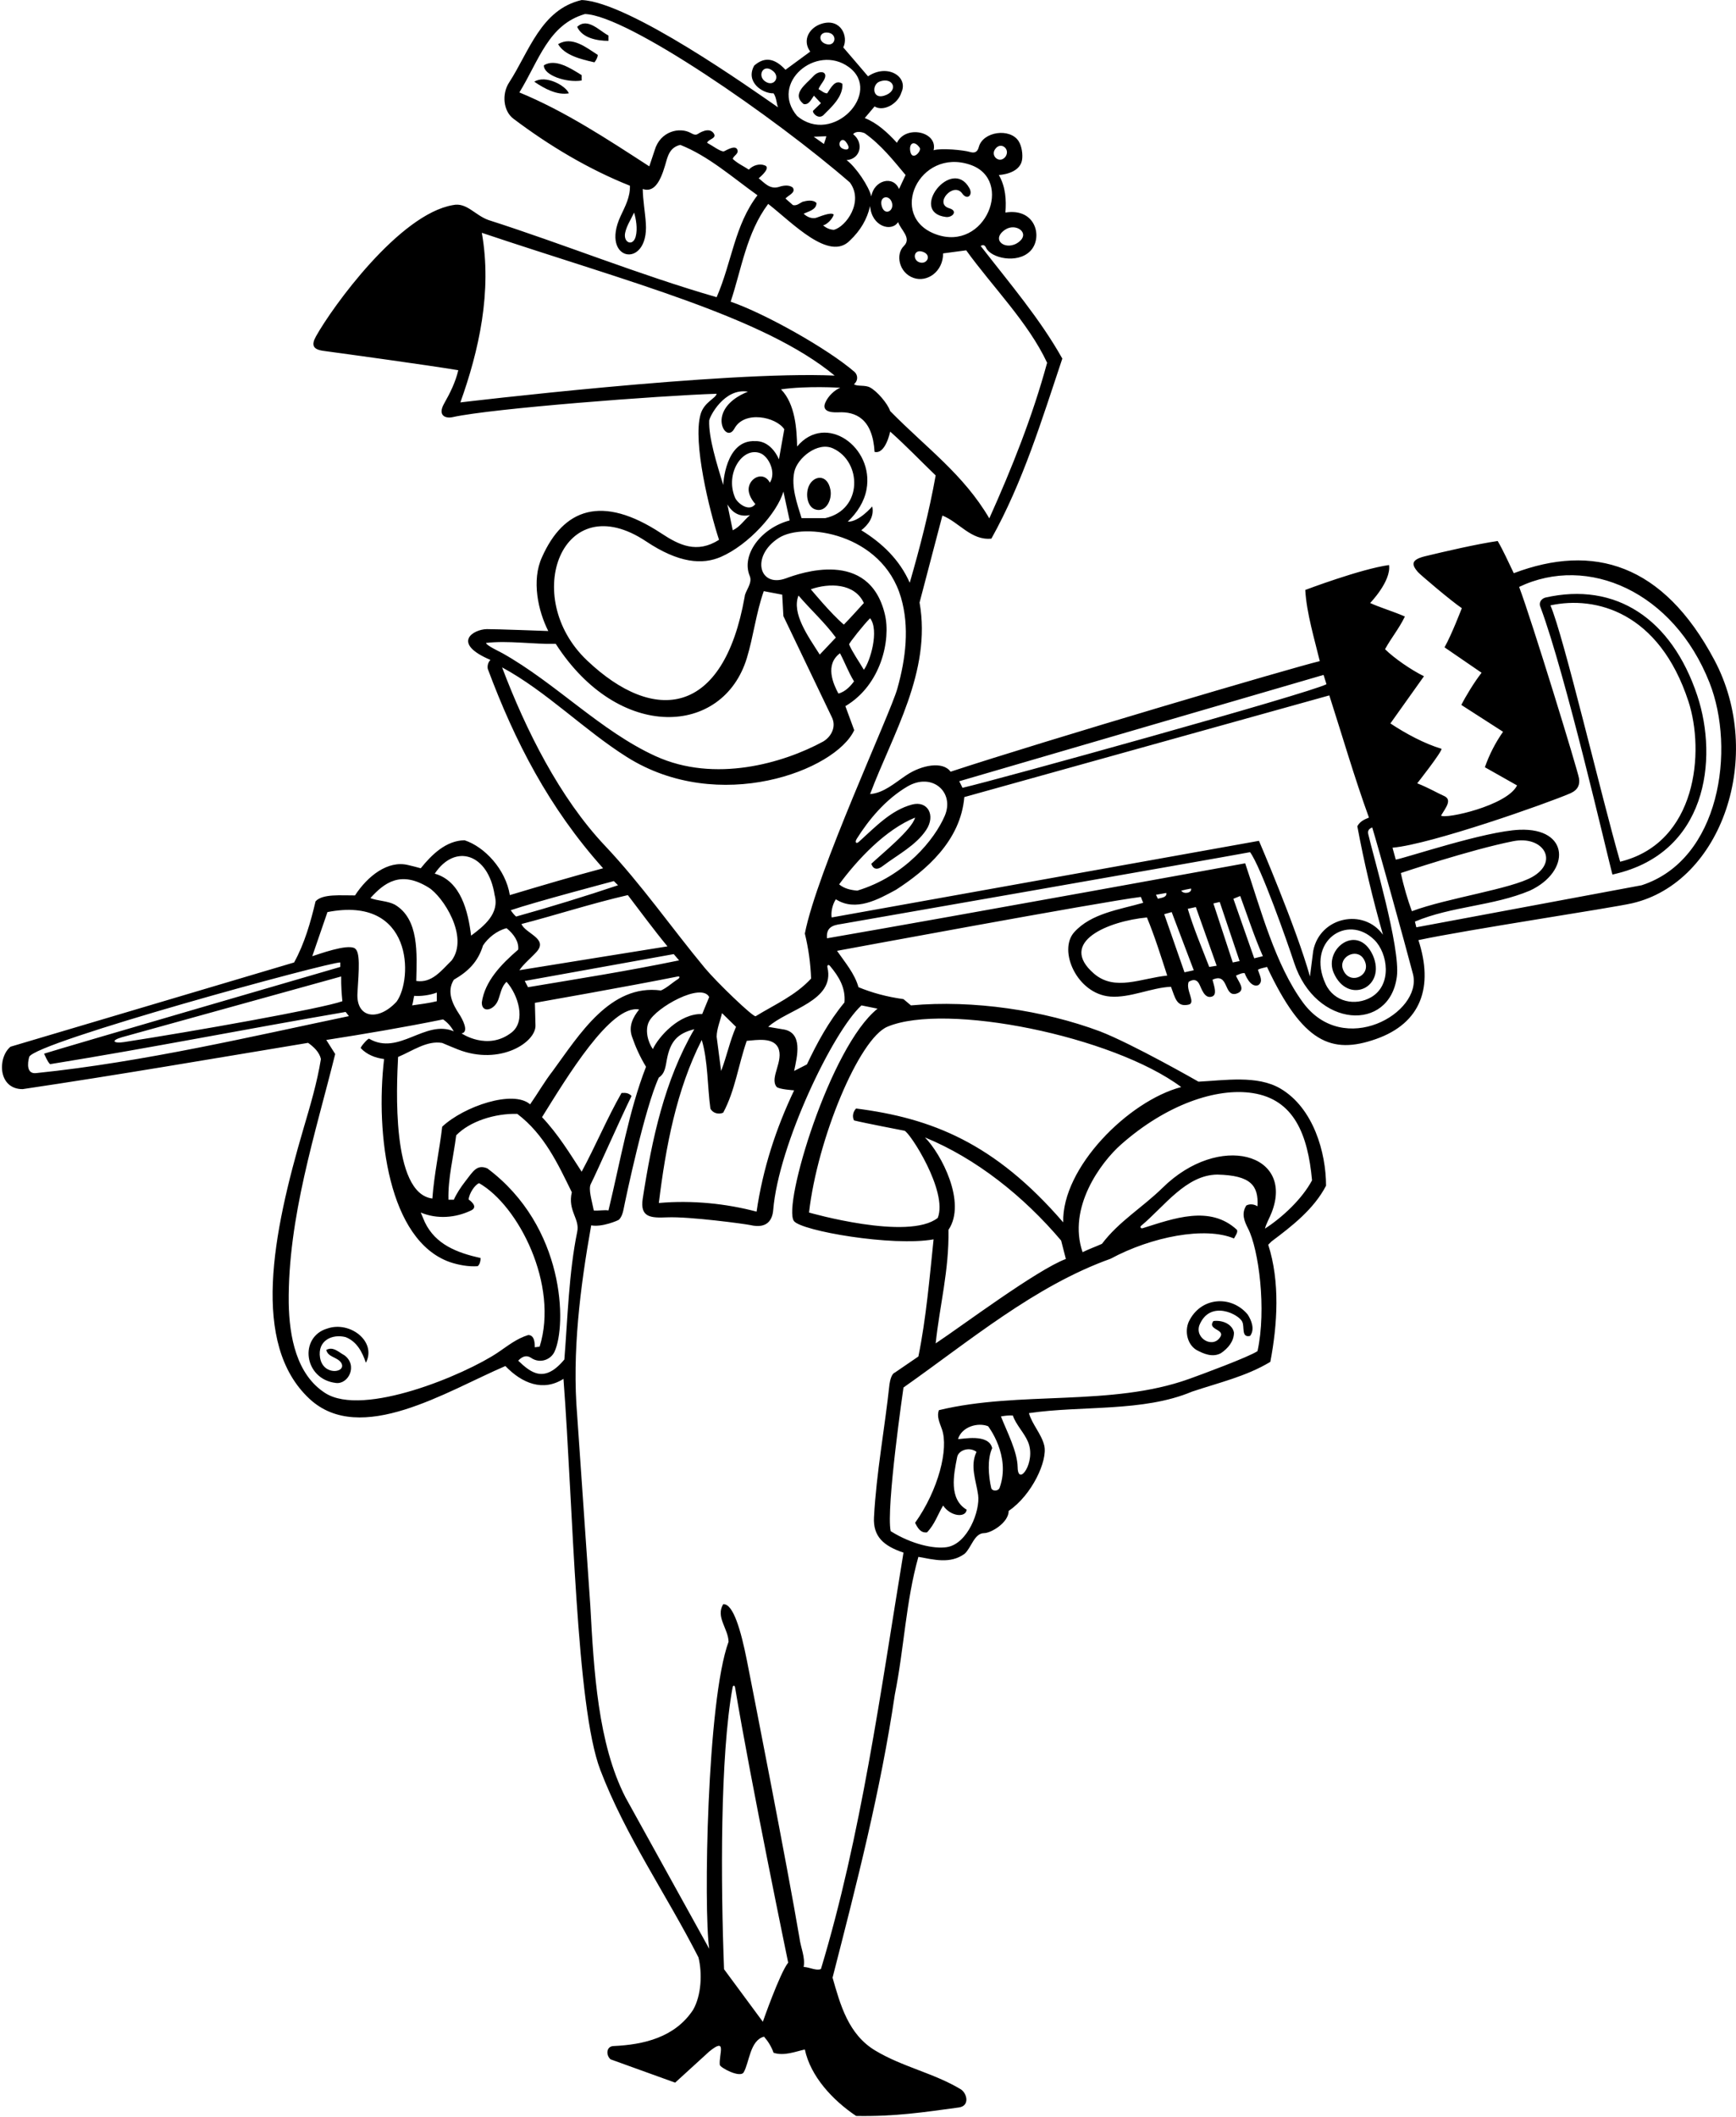<?xml version="1.0" encoding="UTF-8"?>
<svg xmlns="http://www.w3.org/2000/svg" xmlns:xlink="http://www.w3.org/1999/xlink" width="557pt" height="679pt" viewBox="0 0 557 679" version="1.1">
<g id="surface1">
<path style=" stroke:none;fill-rule:nonzero;fill:rgb(0%,0%,0%);fill-opacity:1;" d="M 550.047 211.695 C 533.602 180.77 511.191 174.238 485.699 183.871 C 483.887 180.109 482.328 176.605 480.535 173.547 C 473.938 174.504 463.617 176.887 457.117 178.465 C 452.426 179.648 453.051 181.289 454.953 183.523 C 455.59 184.27 465.629 192.812 469.027 195.094 C 469.027 195.094 465.762 203.617 463.48 207.656 L 475.371 215.809 C 473.105 218.691 470.285 223.312 468.871 226.133 L 482.258 234.738 C 479.77 238.277 477.809 242.152 476.426 246.117 L 486.75 251.949 C 483.594 258.449 463.613 262.859 462.367 261.617 C 463.914 259.039 466.02 256.523 463.316 255.328 C 461.105 254.359 458.527 252.773 454.719 251.277 C 454.719 251.277 462.703 241.156 462.512 240.199 C 457.062 238.574 450.992 235.312 446.113 232.062 L 456.883 216.93 C 452.824 214.93 447.375 211.199 444.395 208.254 C 446.461 204.496 448.719 201.914 450.766 197.773 C 447.227 196.195 442.781 194.898 439.613 193.434 C 439.613 193.434 446.414 186.441 445.68 181.254 C 436.598 182.496 418.801 189.246 418.801 189.246 C 419.184 196.605 421.848 205.355 423.453 212.078 C 414.562 214.184 335.492 237.512 304.992 247.551 C 302.539 244.09 295.691 245.395 290.812 248.664 C 287.012 251.215 283.523 254.391 279.176 254.723 C 286.348 235.598 298.965 215.379 295.043 193.289 L 302.367 165.383 C 307.723 167.488 311.59 173.449 318.09 172.781 C 328.227 154.617 334.25 134.73 340.848 115.031 C 333.676 102.223 323.828 90.746 314.648 78.891 C 315.699 78.316 316.082 78.844 316.441 79.586 C 317.984 82.77 326.328 84.715 330.496 80.609 C 334.707 76.461 332.496 66.598 322.586 68.184 C 322.906 64.195 322.68 59.961 320.48 56.137 C 320.48 56.137 327.078 55.906 327.914 51.379 C 328.227 49.695 327.883 46.922 326.82 45.273 C 324.051 40.969 315.352 42.172 314.051 47.168 C 313.562 49.035 312.457 49.129 311.094 48.719 C 309.227 48.16 302.012 47.43 299.543 48.199 C 300.977 42.258 290.629 39.93 287.781 45.809 C 284.723 42.465 281.375 39.402 277.457 37.875 L 280.609 34.145 C 283.32 35.887 288.07 33.473 289.215 29.652 C 291.555 24.547 284.68 20.301 278.508 24.488 C 278.508 24.488 271.77 16.574 270.566 15.211 C 272.293 11.746 269.816 5.863 263.844 7.547 C 259.711 8.711 257.266 12.848 259.961 16.551 L 252.023 22.387 C 248.672 18.754 245.414 18.02 241.984 21.047 C 239.051 26.324 244.711 30.062 248.199 29.938 C 249.156 31.277 249.156 33.379 249.633 34.434 C 241.316 28.695 201.828 0.586 186.625 0.012 C 173.551 3.035 169.742 16.648 163.352 26.461 C 160.945 30.148 161.477 35.621 164.707 38.062 C 176.262 46.781 188.871 54.301 202.113 59.578 C 202.219 63.273 200.547 66.242 199.121 69.316 C 192.391 83.871 208.195 86.562 207.223 71.676 C 206.984 67.996 206.281 64.297 206.227 60.629 C 209.668 61.793 211.727 58.73 213.391 53.074 C 214.188 50.355 214.688 47.32 218.273 46.48 C 227.262 50.016 235.004 56.898 243.035 62.637 C 235.676 72.293 234.844 84.02 229.938 95.336 C 205.078 88.164 180.887 78.316 156.699 70.574 C 152.344 69.008 149.719 64.836 145.32 65.793 C 128.086 68.723 106.605 98.516 101.379 107.902 C 99.816 110.707 100.422 112.094 103.742 112.547 C 111.336 113.578 137.297 117.133 147.043 118.762 C 146.145 122.598 144.41 126.082 142.496 129.457 C 140.359 133.227 142.812 134.352 145.277 133.801 C 157.801 131.012 211.941 126.883 229.938 126.312 C 229.664 127.824 225.918 128.941 224.773 132.91 C 222.227 141.906 227.625 163.785 230.703 173.164 C 223.59 177.672 217.895 174.859 212.238 171.129 C 192.992 158.438 180.785 163.281 173.91 178.711 C 170.469 186.168 172.664 196.016 175.914 202.422 C 175.914 202.422 158.547 201.773 156.188 201.812 C 151.801 201.887 144.707 206.305 157.367 211.695 C 156.371 212.621 156.348 214.121 156.551 214.684 C 165.152 237.727 176.109 259.117 193.508 278.527 C 184.168 281.008 173.035 284.297 163.582 287.133 C 162.242 278.816 155.434 271.613 149.051 269.539 C 143.121 269.637 138.531 274.129 134.996 278.527 C 133.562 278.145 132.223 277.762 130.883 277.477 C 124.477 275.945 118.004 280.941 113.902 287.234 C 109.434 287.27 103.461 286.656 101.242 289.141 C 99.715 295.645 97.707 302.719 94.359 308.742 L 3.367 335.766 C -0.84 339.27 -0.676 349.375 7.258 349.375 C 37.566 344.883 68.258 339.598 98.852 334.531 C 100.652 335.789 102.488 337.52 102.965 339.719 C 101.754 347.25 99.559 354.605 97.379 362.008 C 87.469 395.727 80.445 431.156 99.293 448.711 C 115.637 463.934 143.391 446.238 162.148 438.199 C 167.523 443.801 174.27 446.48 180.793 442.312 C 183.949 484.109 184.828 547.332 192.598 567.734 C 200.633 588.84 213.844 607.742 224.105 627.895 C 225.348 632.961 225.062 640.035 222.383 644.719 C 216.531 653.594 206.477 655.902 196.828 656.336 C 194.496 656.441 194.367 659.266 195.898 660.594 L 216.621 668.074 L 227.547 658.105 C 233.398 653.316 230.613 658.98 230.949 662.371 C 231.039 663.246 237.504 666.711 238.621 664.75 C 240.465 661.52 240.617 654.516 245.141 653.324 C 246.477 654.855 247.531 656.578 248.199 658.488 C 251.547 659.617 255.297 658.082 258.238 657.438 C 260.055 666.043 267.129 673.691 274.684 678.758 C 287.156 678.988 296.445 677.559 307.66 676.035 C 311.262 675.543 310.289 671.418 308.199 670.164 C 299.566 664.996 289.562 663.02 280.898 657.82 C 272.195 652.656 269.617 643.094 267.129 634.395 C 274.777 604.562 282.523 574.637 287.113 543.562 C 290.078 528.84 290.648 513.66 294.664 499.414 C 299.586 500.285 304.898 501.781 309.484 498.434 C 311.66 496.52 312.57 491.836 315.738 491.801 C 318.047 491.773 323.637 488.418 323.637 484.664 C 331.121 479.598 336.219 468.508 335.047 463.676 C 334.152 459.988 331.109 456.848 330.137 453.305 C 347.062 450.82 366.758 453.02 382.438 446.422 C 390.945 443.555 399.84 441.547 407.586 436.859 C 409.879 424.91 410.738 411.141 406.914 399.285 L 407.965 398.234 C 414.469 393.355 421.543 387.906 425.465 380.355 C 425.465 369.754 421.434 355.406 410.797 349.176 C 403.387 344.84 392.973 346.562 384.539 346.98 C 384.539 346.98 363.508 334.938 352.895 330.828 C 334.859 324.098 312.258 320.691 292.277 322.512 L 289.887 320.504 C 284.438 319.738 279.898 318.5 275.449 316.676 C 274.203 312.277 271.145 308.742 268.562 305.012 C 268.562 305.012 353.531 289.246 366.055 287.719 C 366.332 288.355 366.605 289.262 366.809 289.598 C 359.156 291.805 350.145 292.965 344.68 299.016 C 339.391 304.867 345.547 318.844 356.223 319.68 C 362.578 320.176 369.391 316.816 375.711 316.539 C 377.043 320.02 377.484 323.078 381.246 322.293 C 383.926 321.836 380.336 317.633 381.387 314.957 C 383.113 313.871 384.129 314.465 384.73 315.57 C 385.508 316.992 386.387 320.484 388.84 319.688 C 390.559 319.133 389.664 316.648 389.035 314.285 C 394.305 311.809 392.598 319.777 396.59 318.781 C 400.223 317.73 397.066 314.672 396.59 312.949 C 397.312 312.645 398.598 311.992 399.359 312.184 C 399.359 312.184 401.082 317.059 403.758 316.008 C 405.383 314.766 404.207 313.043 403.609 311.066 C 404.523 310.559 405.574 310.461 406.531 310.176 C 417.977 334.523 427.195 338.336 441.488 333.305 C 456.066 328.176 459.977 316.516 455.102 301.57 C 470.781 298.223 517.008 291.289 523.652 289.758 C 552.547 283.09 566.34 242.285 550.047 211.695 Z M 322.461 73.703 C 325.891 71.363 330.656 74.703 326.91 77.609 C 322.879 80.738 317.633 77 322.461 73.703 Z M 282.238 26.156 C 286.629 24.551 288.539 29.184 283.672 30.703 C 279.82 31.906 279.707 27.078 282.238 26.156 Z M 245.98 26.398 C 242.586 24.723 244.785 19.961 248.145 22.887 C 250.25 24.723 248.496 27.641 245.98 26.398 Z M 424.672 216.496 C 424.922 217.297 425.25 218.422 425.602 219.484 C 419.961 222.449 319.715 250.227 308.816 252.715 C 308.434 251.949 308.148 251.277 307.766 250.609 C 326.695 245.062 424.672 216.496 424.672 216.496 Z M 309.402 255.688 L 426.516 223.074 C 430.723 236.172 434.547 249.367 439.23 262.273 C 437.883 262.816 436.363 263.422 435.504 265.047 C 437.699 276.902 440.473 288.473 443.727 299.852 C 437.547 291.195 423.477 294.086 421.352 305.012 L 420.301 313.234 C 415.918 297.586 403.941 269.723 403.941 269.723 L 266.844 294.305 C 266.555 292.773 267.035 290.191 268.184 288.473 C 274.59 292.582 281.855 288.473 287.496 285.41 C 297.078 279.227 308.223 269.734 309.402 255.688 Z M 439.879 319.922 C 434.883 322.781 428.039 321.488 425.328 315.668 C 418.98 302.035 432.258 292.898 440.977 301.512 C 445.293 305.777 446.781 315.973 439.879 319.922 Z M 291.086 252.328 C 299.059 247.609 306.383 254.102 303.129 261.703 C 299.906 269.219 290.441 281.023 275.066 285.699 C 272.867 285.508 270.859 285.031 269.234 283.691 C 275.16 275.66 284.148 266.098 293.613 262.273 C 292.562 266.195 282.953 273.855 279.559 277.094 C 280.133 278.816 281.438 279.246 283.289 277.762 C 287.926 274.246 293.895 271.199 297.184 266.215 C 300.289 261.508 297.637 256.742 292.617 258.09 C 285.898 259.895 281.031 265.105 275.551 270.055 C 274.703 270.816 274.195 270.172 274.887 269.078 C 278.727 262.969 284.07 256.48 291.086 252.328 Z M 291.895 186.934 C 288.645 179.57 283.039 174.203 276.344 170.094 C 278.449 168.469 280.609 165.801 279.848 162.457 C 279.848 162.457 275.543 167.523 272.008 167.332 C 275.078 164.438 277.309 160.891 278.027 156.996 C 280.527 143.438 264.93 132.227 255.754 143.238 C 255.656 137.789 255.18 129.582 250.59 124.898 C 259.031 123.691 269.605 124.387 269.605 124.387 C 267.852 125.07 265.738 126.984 264.812 129.137 C 263.75 131.598 265.797 132.422 268.984 132.266 C 274.539 131.992 279.973 134.281 280.609 144.961 C 284.148 145.82 285.613 138.445 285.613 138.445 C 290.68 142.938 295.43 147.922 300.211 152.512 C 298.109 164.273 295.145 175.648 291.895 186.934 Z M 264.812 166.203 L 257.188 166.215 C 255.73 161.508 253.809 156.18 254.863 151.324 C 255.809 146.988 262.289 141.582 267.258 143.832 C 276.535 148.035 276.945 163.48 264.812 166.203 Z M 319.363 47.754 C 321.152 45.32 324.305 47.848 322.586 50.305 C 320.707 52.668 317.609 49.996 319.363 47.754 Z M 311.328 52.859 C 325.469 57.695 316.191 80.895 300.328 75.176 C 284.645 69.523 294.863 47.227 311.328 52.859 Z M 294.77 84.059 C 292.691 83.145 293.203 79.645 296.266 80.84 C 299.117 81.957 297.281 85.168 294.77 84.059 Z M 295.07 47.367 C 295.816 48.418 292.773 51.742 292.098 48.703 C 291.512 46.062 293.227 44.781 295.07 47.367 Z M 290.555 56.137 L 288.453 60.629 C 286.566 56.109 280.375 57.852 279.559 63.02 C 278.801 59.812 274.699 53.66 271.625 51.355 C 276.07 51.059 277.312 45.867 273.727 43.035 C 274.59 41.984 276.402 42.273 277.457 42.75 C 282.715 46.48 286.637 51.449 290.555 56.137 Z M 282.988 66.391 C 281.801 62.898 285.379 62.195 286.191 65.055 C 286.914 67.609 284.008 69.277 282.988 66.391 Z M 270.309 47.652 C 268.25 46.641 269.945 43.578 271.422 45.531 C 273.254 47.953 271.734 48.352 270.309 47.652 Z M 265.855 10.496 C 268.688 11.027 268.133 14.773 265.383 14.215 C 262.223 13.57 262.664 9.902 265.855 10.496 Z M 272.352 21.52 C 283.34 29.559 267.195 46.82 255.754 37.203 C 246.762 26.648 261.941 13.906 272.352 21.52 Z M 265.121 43.707 C 265.004 44.32 264.703 45.168 264.355 46.191 L 261.082 43.855 Z M 203.965 75.887 C 203.066 79.195 199.91 77.836 200.586 74.672 C 201.066 72.402 202.355 70.551 203.453 68.184 C 204.027 70.117 204.652 73.348 203.965 75.887 Z M 240.262 54.414 C 238.543 53.266 236.727 52.504 235.102 50.973 C 235.387 49.824 237.203 49.348 236.535 47.914 C 235.77 46.383 232.742 48.422 232.238 48.555 C 231.223 48.727 228.438 46.629 226.879 45.809 C 227.262 44.566 230.129 44.473 228.98 42.75 C 227.449 40.551 224.102 42.84 223.902 42.969 C 223.203 43.434 222.453 43.113 221.684 42.68 C 218.066 40.645 211.824 42.074 210.051 48.199 L 208.328 53.363 C 194.754 44.566 181.27 35.676 166.641 29.652 C 172.965 19.359 175.914 7.949 187.676 4.504 C 201.293 4.871 248.684 37.695 272.676 58.527 C 277.27 64.711 271.395 72.805 267.512 73.727 C 266.176 73.633 265.121 73.152 264.07 72.293 C 265.219 72.102 267.035 70.383 267.512 68.852 C 266.652 67.801 262.367 69.793 261.664 69.922 C 260.348 70.156 258.98 69.625 257.855 68.566 C 259.387 67.801 261.969 67.32 261.969 65.121 C 260.914 63.977 258.812 64.359 257.473 64.742 C 256.516 65.219 255.656 66.078 254.414 65.793 L 252.023 63.688 C 252.883 62.637 255.371 61.871 254.414 60.246 C 253.363 59.195 251.258 59.48 249.922 59.961 C 246.934 60.84 245.266 58.605 243.418 57.188 C 244.375 56.422 247.289 53.758 245.426 53.074 C 243.758 52.383 241.602 52.98 240.262 54.414 Z M 246.477 65.41 C 254.305 71.512 266.031 83.996 272.676 77.172 C 276.117 73.922 278.223 70.285 279.176 66.078 C 279.648 72.672 286.035 74.531 288.164 71.242 C 288.961 73.719 292.641 76.359 289.984 78.938 C 287.289 81.559 288.379 87.5 293.129 89.156 C 297.488 90.672 302.602 87.148 302.602 81.281 L 310.008 80.301 C 318.422 91.965 329.945 103.465 335.969 116.371 C 331.285 133.582 324.688 150.121 317.422 166.281 C 309.105 152.129 297.371 143.816 285.613 131.867 C 284.848 129.477 281.375 125.453 279.176 124.309 C 277.617 123.398 274.945 124.051 274.016 123.254 C 275.352 122.105 275.281 120.402 274.246 119.363 C 265.547 111.812 245.328 100.523 234.43 96.77 C 237.871 86.539 239.496 74.684 246.477 65.41 Z M 147.711 129.086 C 153.641 112.547 157.941 93.52 154.594 74.684 C 201.766 90.516 245.047 101.641 267.801 120.48 C 232.613 118.895 147.711 129.086 147.711 129.086 Z M 227.547 134.922 C 227.66 133.629 232.422 124.344 239.977 125.645 C 237.215 126.727 233.02 129.047 231.797 133.039 C 230.531 137.156 233.734 140.984 235.637 137.477 C 238.824 131.586 248.98 133.703 251.641 137.691 L 249.922 147.348 C 248.199 143.453 245.34 141.41 242.375 141.508 C 232.629 140.945 232.039 155.57 232.039 155.57 C 230.031 148.879 227.34 140.461 227.547 134.922 Z M 242.359 161.711 C 240.336 164.379 236.617 161.438 235.852 159.656 C 232.512 151.891 238.285 143.133 243.988 145.398 C 246.652 146.453 249.129 151.555 247.012 154.824 C 245.172 151.281 240.941 152.906 240.27 156.23 C 239.953 157.801 240.66 159.746 242.359 161.711 Z M 240.645 165.23 C 238.543 167.047 237.492 168.957 235.102 170.105 L 233.379 161.785 C 235.09 164.68 237.492 165.898 240.645 165.23 Z M 207.316 173.672 C 217.84 180.688 225.395 181.211 231.324 178.629 C 240.125 174.801 249.379 164.582 251.355 157.676 L 253.363 166.949 C 244.238 169.352 237.711 177.949 240.562 184.781 C 241.539 187.117 239.027 189.645 238.926 191.426 C 232.141 229.762 209.973 232.422 188.305 211.809 C 166.957 191.5 180.406 155.727 207.316 173.672 Z M 155.934 206.246 C 162.914 205.387 171.23 206.723 178.309 206.531 C 198.566 237.996 231.992 236.16 239.633 211.086 C 241.727 204.227 242.574 196.672 245.055 189.629 L 250.973 190.758 L 251.355 197.641 L 266.844 229.957 C 268.465 233.059 266.73 236.348 264.07 237.895 C 251.316 244.82 229.316 251.238 210.312 242.543 C 192.742 234.508 178.352 219.191 161.266 209.57 C 160.172 208.953 156.156 207.129 155.934 206.246 Z M 272.438 206.703 C 272.57 206.078 277.168 200.316 279.176 198.309 C 282.176 202.219 279.207 212.184 277.168 214.852 C 275.766 212.438 273.359 209.016 272.438 206.703 Z M 274.016 218.578 C 273.152 219.727 271.391 221.902 269 222.477 C 267.383 219.441 264.551 213.246 269.512 209.555 C 271.113 212.551 272.113 215.43 274.016 218.578 Z M 270.754 200.359 C 266.738 197.012 260.156 189.031 260.156 189.031 C 266.047 186.957 274.203 187.027 277.168 193.434 C 275.406 195.375 272.816 198.266 270.754 200.359 Z M 268.184 204.523 L 263.02 209.977 C 259.266 204.102 253.941 196.73 256.199 191.039 C 260.215 195.723 264.566 199.605 268.184 204.523 Z M 161.098 214.086 C 175.281 221.75 187.414 234.195 201.129 242.836 C 230.676 261.453 268.125 247.137 274.078 234.23 L 271.242 226.516 C 282.676 219.781 285.898 205.293 283.906 197.023 C 278.809 175.852 256.477 183.938 252.191 185.512 C 243.566 188.672 240.824 178.438 249.812 172.602 C 257.98 167.301 283.059 171.098 289.078 191.664 C 291.844 201.102 290.648 211.195 287.887 220.988 C 285.602 229.082 262.062 279.676 258.238 299.469 C 259.387 304.152 260.055 308.934 260.246 313.906 C 255.215 319.363 248.586 322.234 242.465 325.98 C 241.723 326.434 229.852 314.977 226.152 310.52 C 215.391 297.547 205.945 283.836 194.039 271.223 C 179.609 255.934 168.746 234.285 161.098 214.086 Z M 249.156 348.625 C 249.805 349.445 254.797 349.758 254.797 349.758 C 248.965 361.996 244.758 374.906 242.75 388.672 C 232.996 386.09 222.098 384.945 211.391 385.898 C 213.59 367.926 217.031 349.566 225.156 333.602 C 227.164 340.199 226.973 348.707 227.93 355.59 C 228.598 357.023 230.512 357.621 232.039 356.93 C 235.863 349.855 236.914 341.535 239.594 333.887 C 242.941 333.602 247.91 332.738 249.633 335.992 C 251.652 340.254 246.832 345.684 249.156 348.625 Z M 199.414 350.609 C 194.727 358.836 191.117 367.543 186.625 375.859 C 182.895 370.125 179.07 363.812 173.91 358.363 C 181.844 345.648 195.961 322.117 205.066 323.828 C 203.113 326.301 201.598 329.16 202.781 332.547 C 203.93 335.895 205.363 339.051 207.277 342.203 C 201.797 356.277 199.117 372.145 195.23 388.289 C 194.082 388.051 192.121 388.434 190.52 388.301 C 189.914 385.184 188.703 381.461 189.566 379.785 C 191.266 376.492 199.578 357.688 202.641 351.566 C 201.684 350.609 200.848 350.516 199.414 350.609 Z M 177.352 343.543 C 174.672 346.984 172.57 350.715 170.086 354.254 C 164.688 349.512 148.887 354.859 141.879 361.422 C 141.082 368.492 139.297 376.625 138.723 384.465 C 125.473 382.84 127.273 348.238 127.727 339.051 C 132.316 337.137 137.004 333.695 141.879 334.559 C 143.492 335.227 145.199 335.973 146.961 336.66 C 160.465 341.941 172.238 334.27 171.805 328.723 L 171.621 321.695 C 171.621 321.695 201.941 316.355 217.445 313.246 C 218.203 313.094 218.191 313.664 217.445 314.133 C 215.738 315.203 213.922 316.93 212.059 317.73 C 195.805 315.531 185.852 331.949 177.352 343.543 Z M 167.312 296.406 C 177.734 293.73 189.684 289.836 201.445 287.133 C 205.461 292.391 209.828 298.344 214.16 303.578 C 198.289 306.16 182.035 308.703 166.641 311.227 C 168.078 309.125 170.371 307.309 172.188 305.301 C 175.965 301.066 168.555 299.469 167.312 296.406 Z M 216.168 306.062 L 217.891 308.07 C 201.133 311.539 185.781 313.93 169.414 316.676 L 168.363 314.672 Z M 208.219 327.727 C 210.48 323.148 225.062 315.051 227.547 319.832 L 225.301 325.281 C 217.879 325.055 211.25 332.672 209.469 336.531 C 207.844 334.238 206.879 330.406 208.219 327.727 Z M 229.938 332.547 C 229.969 330.047 231.086 327.48 231.656 324.996 L 236.152 329.395 C 234.145 333.984 233.188 338.859 231.371 343.543 Z M 196.949 282.641 L 198.289 283.977 C 188.059 287.422 176.586 290.957 165.59 294.016 C 165.016 293.539 164.34 292.68 163.871 291.984 C 171.559 289.348 196.949 282.641 196.949 282.641 Z M 166.262 304.629 C 160.809 309.316 155.551 314.766 154.594 321.555 C 154.523 325.133 158.559 324.125 159.832 320.801 C 160.59 318.832 160.875 316.445 162.531 314.957 C 166.199 319.047 168.902 327.508 164.133 331.215 C 156.426 337.199 148.094 331.496 148.094 331.496 C 150.676 331.066 148.254 326.691 147.367 325.367 C 145.195 322.102 143.234 318.102 145.609 314.285 C 150.262 311.594 153.352 308.551 154.977 303.289 C 156.602 300.805 159.473 298.512 162.531 297.746 C 164.891 299.633 166.547 302.145 166.262 304.629 Z M 158.707 287.133 C 160.332 293.062 155.266 297.078 151.152 300.137 C 150.195 292.391 147.902 282.641 139.488 280.25 C 146.023 270.445 156.656 273.797 158.707 287.133 Z M 137.574 284.742 C 142.059 287.539 150.559 300.398 144.938 308.07 C 141.594 311.324 138.629 315.434 133.562 314.672 C 133.754 305.871 134.523 294.84 126.676 290.191 C 124.285 288.949 121.32 289.047 118.836 288.09 C 123.297 283.188 128.539 279.113 137.574 284.742 Z M 140.156 318.398 L 140.156 321.172 C 137.68 321.793 134.898 322.129 132.223 322.512 C 132.551 321.641 132.605 320.504 132.891 319.449 C 134.805 319.641 137.961 319.258 140.156 318.398 Z M 105.066 292.582 C 132.562 287.195 132.516 314.016 127.258 321.297 C 121.332 327.742 114.188 326.617 114.695 318.508 C 115.168 310.938 115.645 305.273 113.797 304.188 C 111.305 302.727 102.105 306.16 100.191 306.734 Z M 109.848 321.172 C 103.445 323.5 61.766 330.91 39.781 334.281 C 36.488 334.785 35.391 333.816 39.047 332.746 L 109.465 313.234 C 109.418 316.328 109.633 318.781 109.848 321.172 Z M 11.75 344.215 C 8.5 344.691 8.789 341.152 9.363 339.051 C 10.926 334.359 106.141 308.438 109.18 308.742 L 109.18 310.176 C 109.18 310.176 19.996 336.117 14.141 337.996 C 14.621 338.953 15.121 340.383 16.062 341.367 C 48.57 336.109 78.012 330.254 110.902 324.613 L 111.953 325.953 C 81.461 332.309 46.172 340.676 11.75 344.215 Z M 159.746 433.863 C 149.172 440.965 116.602 454.668 104.383 446.891 C 95.129 441.004 92.809 428.801 92.641 417.93 C 92.352 390.586 101.234 363.543 107.547 338.109 L 104.688 333.602 C 116.926 331.688 129.449 329.586 142.164 327.004 C 143.789 328.148 144.676 329.281 145.609 330.828 C 136.371 326.926 128.027 338.77 118.422 333.203 C 118.082 333.008 115.496 335.953 115.762 336.238 C 117.691 338.309 120.465 339.383 123.234 339.719 C 120.414 363.961 124.672 397.832 144.27 404.832 C 147.043 405.785 150.395 406.387 153.258 406.172 C 153.926 405.691 154.215 404.426 154.215 403.562 C 146.5 401.82 139.773 399.191 136.336 392.113 L 134.996 388.961 C 140.254 391.16 146.184 390.68 151.152 388.289 C 153.812 387.039 150.355 384.777 150.355 384.777 C 150.516 382.832 152.387 379.996 153.727 379.543 C 166.371 386.766 179.324 412.141 173.145 431.984 L 171.59 432.184 C 171.59 430.75 171.48 428.258 169.473 428.258 C 165.664 429.434 162.879 431.762 159.746 433.863 Z M 166.262 436.48 C 167.938 434.691 169.316 434.848 170.414 435.59 C 173.34 437.566 176.754 436.105 177.914 433.609 C 181.852 425.152 181.387 393.473 156.332 374.777 C 152.988 373.441 151.809 375.723 149.312 378.93 C 147.824 380.84 146.465 382.926 145.609 384.848 L 143.887 384.848 C 143.695 377.965 145.512 371.078 146.371 364.195 C 150.715 359.688 158.801 357.121 165.973 357.312 C 174.672 363.91 179.07 373.473 183.469 382.457 C 182.074 388.41 186.133 390.984 185.191 395.176 C 182.516 408.273 182.133 422.805 181.078 436.098 C 174.594 443.91 170.301 440.297 166.262 436.48 Z M 244.758 648.543 L 232.312 631.695 C 231.246 604.02 231.023 563.406 235.051 541.297 C 235.188 540.531 235.723 540.543 235.852 541.305 C 240.961 571.988 252.891 629.574 252.891 629.574 C 250.215 632.922 244.758 648.543 244.758 648.543 Z M 320.738 477.223 C 320.293 478.461 318.289 478.426 318.027 477.289 C 317.148 473.461 316.723 468.004 318.348 464.539 C 317.203 459.715 308.625 461.719 307.383 461.625 C 308.625 457.609 313.805 456.207 317.039 457.512 C 317.039 457.512 324.422 466.957 320.738 477.223 Z M 326.516 470.695 C 326.422 465.547 323.086 459.305 321.152 454.359 C 322.395 454.164 323.637 453.977 324.977 454.07 C 325.969 457.047 328.605 459.578 329.844 462.531 C 332.555 468.988 326.633 477.117 326.516 470.695 Z M 403.473 433.418 C 400.684 435.297 385.613 440.871 381.445 442.363 C 356.484 451.289 327.199 446.09 301.262 452.352 C 300.496 454.266 301.434 456.305 302.199 458.418 C 304.473 464.695 301.082 477.988 293.613 488.492 C 294.379 490.02 295.336 491.836 297.438 491.551 C 299.926 488.969 300.883 485.812 302.602 482.945 C 304.984 486.504 309.875 486.961 310.156 484.285 C 304.418 480.844 305.949 473.191 307.098 467.457 C 307.504 465.172 311.031 463.98 313.312 465.734 C 311.152 470.285 313.191 474.973 313.832 479.547 C 314.535 484.57 310.504 495.254 303.789 496.297 C 299.691 496.934 292.492 495.387 285.773 491.168 C 284.246 483.805 289.887 445.086 289.887 445.086 C 311.207 430.07 332.051 412.48 356.336 403.781 C 369.551 396.66 386.707 393.398 395.918 397.277 C 396.398 396.418 397.258 395.27 396.875 394.504 C 388.188 386.449 376.496 390.902 366.598 393.996 C 366.039 394.172 365.711 393.562 366.094 393.246 C 373.496 387.109 380.496 376.875 390.59 376.785 C 401.332 377.035 403.844 380.297 403.473 386.953 C 402.316 386.258 401.035 386.121 399.887 386.695 C 398.227 389.305 399.23 391.719 400.465 394.133 C 403.855 400.781 406.414 420.008 403.473 433.418 Z M 304.324 394.504 C 310.223 385.781 301.977 370.094 296.77 364.867 C 313.117 371.559 328.418 383.699 340.465 397.945 L 341.984 403.852 C 332.656 407.348 308.434 425.484 300.211 430.934 C 301.551 418.406 304.516 407.699 304.324 394.504 Z M 401.93 350.645 C 415.148 352.695 419.625 363.859 420.969 378.633 C 417.812 384.562 411.504 390.488 405.863 394.121 C 406.285 392.477 407.309 390.766 408.023 388.926 C 415.383 370.012 391.18 363.172 373.031 381.008 C 366.602 387.324 359.043 391.75 353.562 399 C 351.461 399.953 349.547 400.602 347.348 401.676 C 342.449 387.383 353.195 372.887 359.641 367.18 C 374.211 354.285 390.344 348.844 401.93 350.645 Z M 378.996 348.707 C 362.039 353.18 340.672 374.566 341.133 392.113 C 319.125 366.602 298.828 358.668 274.684 355.59 C 273.727 356.547 273.344 358.172 274.016 359.414 C 278.164 360.422 288.57 362.379 290.184 362.715 C 291.797 363.051 304.227 382.172 300.883 390.68 C 291.457 398.148 259.578 388.961 259.578 388.961 C 262.277 365.348 275.598 333.188 284.75 329.344 C 303.414 321.512 356.973 332.301 378.996 348.707 Z M 276.402 322.512 L 281.566 323.562 C 266.312 335.742 251.035 386.68 254.734 391.684 C 257.07 394.848 286.387 399.93 299.543 397.562 C 298.301 409.422 297.152 422.996 294.664 435.141 L 287.113 440.305 C 286.109 440.637 285.582 442.691 285.391 444.031 C 283.879 458.254 281.18 472.398 280.422 486.734 C 280.098 492.863 283.477 495.914 289.887 498.051 C 282.523 542.797 276.309 588.883 263.402 631.621 C 261.969 632.289 259.77 631.047 257.855 630.953 C 258.43 627.895 256.898 624.738 256.516 621.68 C 252.691 599.02 241.184 540.41 239.629 532.578 C 237.766 523.195 235.273 514.332 232.039 514.594 C 229.555 518.703 233.664 522.434 233.762 526.641 C 226.797 545.562 225.746 612.531 227.547 625.121 L 200.68 576.551 C 191.844 559.309 190.547 536.105 189.398 514.977 L 185.191 454.07 C 183.504 433.914 186.148 412.957 189.684 393.07 C 193.129 393.738 198.344 391.5 198.586 391.254 C 199.43 390.391 199.805 389.238 200.047 388.027 C 200.902 383.711 206.93 355.246 211.391 345.648 C 213.414 344.371 213.555 341.98 213.984 339.766 C 215.098 333.992 217.414 331.496 222.766 330.156 C 213.203 346.605 209.188 365.344 206.227 384.465 C 205.273 390.566 208.809 390.727 214.043 390.504 C 221.273 390.199 239.285 392.645 240.773 392.988 C 246.254 394.258 247.836 391.207 248.086 388.141 C 249.793 367.25 267.188 330.98 276.402 322.512 Z M 270.953 321.555 C 265.887 327.672 262.156 334.559 258.906 341.441 L 254.797 343.543 C 255.727 339.043 257.895 330.965 250.973 330.156 L 246.477 329.395 C 252.664 323.746 268.008 321.125 265.488 310.34 C 265.32 309.621 265.793 309.25 266.293 309.848 C 269.141 313.23 271.359 316.84 270.953 321.555 Z M 351.023 312.336 C 339.242 302.195 355.648 295.461 368 294.305 C 370.484 300.328 372.492 306.734 374.504 312.949 C 366.141 313.801 357.703 318.082 351.023 312.336 Z M 370.902 287.023 C 372.145 286.828 372.586 286.73 374.211 286.441 C 374.426 287.715 373.133 287.938 371.496 288.289 Z M 380.047 311.895 L 373.547 293.254 L 375.938 292.582 L 383.02 311.242 Z M 379.008 285.707 C 379.953 285.465 380.98 285.23 382.152 285.031 C 382.531 286.465 379.742 286.953 379.008 285.707 Z M 387.984 310.176 C 385.594 303.961 383.012 297.938 381.098 291.531 L 383.688 290.973 L 390.371 309.793 Z M 395.535 308.742 L 389.32 289.809 L 391.352 289.34 L 397.73 308.297 Z M 402.422 307.402 L 395.734 288.312 L 397.926 287.422 C 400.316 293.922 402.422 300.422 405.191 306.734 Z M 418.062 321.586 C 409.148 309.449 404.473 291.547 399.52 276.934 C 399.52 276.934 308.73 293.484 265.34 300.988 C 265.051 297.547 267.035 296.789 269.902 296.406 C 269.902 296.406 388.27 275.754 401.082 273.363 C 404.523 277.953 413.043 302.16 415.219 308.805 C 422.117 329.848 445.891 331.219 448.191 313.234 C 449.375 303.996 440.414 273.891 439.016 267.605 C 438.824 266.742 438.945 265.953 440.281 265.43 C 441.973 270.918 450.609 301.953 453.383 312.566 C 456.367 324.957 431.156 339.414 418.062 321.586 Z M 449.469 280.051 C 449.469 280.051 471.832 272.547 485.512 269.84 C 495.121 267.941 500.34 276.316 491.672 281.289 C 484.859 285.199 464.449 288.031 453 292.297 C 451.66 288.664 450.328 284.16 449.469 280.051 Z M 526.715 283.977 L 454.434 297.461 L 453.98 295.629 C 465.836 290.656 479.004 290.672 490.859 285.699 C 504.023 279.574 503.68 265.508 487.539 266.176 C 476.547 266.629 451.59 275.047 447.836 275.754 L 446.785 271.93 C 459.023 270.879 496.504 257.684 503.961 254.434 C 506.445 253.273 506.922 251.559 506.629 249.68 C 506.25 247.227 491.531 199.172 487.418 188.27 C 509.434 177.75 536.945 189.773 548.488 218.953 C 556.934 240.309 551.934 275.805 526.715 283.977 "/>
<path style=" stroke:none;fill-rule:nonzero;fill:rgb(0%,0%,0%);fill-opacity:1;" d="M 185.191 8.617 C 186.816 12.25 191.691 13.109 195.23 13.109 L 195.23 11.391 C 192.363 9.953 188.535 5.461 185.191 8.617 "/>
<path style=" stroke:none;fill-rule:nonzero;fill:rgb(0%,0%,0%);fill-opacity:1;" d="M 179.07 14.16 C 181.078 17.676 186.262 19.004 190.734 19.996 C 191.191 19.41 191.805 18.41 191.789 17.605 C 188.07 15.242 183.566 11.484 179.07 14.16 "/>
<path style=" stroke:none;fill-rule:nonzero;fill:rgb(0%,0%,0%);fill-opacity:1;" d="M 174.508 20.945 C 174.34 24.105 181.695 26.629 186.625 25.828 L 186.625 24.105 C 183.086 21.895 178.176 18.684 174.508 20.945 "/>
<path style=" stroke:none;fill-rule:nonzero;fill:rgb(0%,0%,0%);fill-opacity:1;" d="M 257.855 33.379 C 259.578 33.762 260.355 31.715 261.148 30.691 L 263.402 33.094 L 260.914 35.484 C 260.441 36.059 262.461 38.406 264.137 36.988 C 266.781 34.348 270.57 30.988 270.285 26.879 C 267.992 25.254 266.555 28.219 265.41 29.938 C 264.355 29.938 263.594 29.078 262.637 28.602 C 262.926 27.688 263.77 26.703 264.328 25.742 C 266 22.887 262.91 22.297 260.992 24.41 C 258.621 27.027 253.801 30.137 257.855 33.379 "/>
<path style=" stroke:none;fill-rule:nonzero;fill:rgb(0%,0%,0%);fill-opacity:1;" d="M 171.422 26.211 C 174.812 28.527 178.785 30.605 182.516 29.938 C 181.523 27.465 175.055 23.914 171.422 26.211 "/>
<path style=" stroke:none;fill-rule:nonzero;fill:rgb(0%,0%,0%);fill-opacity:1;" d="M 303.504 69.605 C 305.555 69.852 307.523 67.684 304.562 66.805 C 299.543 65.312 305.977 58.141 308.754 62.094 C 310.336 64.344 312.262 62.578 311.039 60.371 C 305.352 50.066 291.422 68.152 303.504 69.605 "/>
<path style=" stroke:none;fill-rule:nonzero;fill:rgb(0%,0%,0%);fill-opacity:1;" d="M 259.473 156.023 C 258.398 158.609 259.047 162.523 261.488 163.383 C 264.91 164.582 267.043 160.422 266.457 157.172 C 265.492 151.852 260.945 152.473 259.473 156.023 "/>
<path style=" stroke:none;fill-rule:nonzero;fill:rgb(0%,0%,0%);fill-opacity:1;" d="M 495.738 191.715 C 494.383 192.176 493.617 193.434 494.305 194.867 C 502.238 216.094 515.625 274.035 517.344 280.535 C 547.652 273.996 551.41 243.652 544.574 223.125 C 536.383 198.527 518.441 186.523 495.738 191.715 Z M 519.832 276.426 C 514 256.348 501.656 203.762 497.457 194.199 C 512.074 191.02 532.395 196.43 541.738 225 C 546.98 241.027 544.527 270.348 519.832 276.426 "/>
<path style=" stroke:none;fill-rule:nonzero;fill:rgb(0%,0%,0%);fill-opacity:1;" d="M 427.93 312.102 C 432.496 322.516 445.004 316.742 440.48 306.422 C 435.617 295.922 424.562 304.426 427.93 312.102 Z M 430.898 310.961 C 429.391 306.977 435.234 303.957 437.504 307.57 C 440.738 312.734 432.992 316.508 430.898 310.961 "/>
<path style=" stroke:none;fill-rule:nonzero;fill:rgb(0%,0%,0%);fill-opacity:1;" d="M 381.387 424.051 C 380.098 427.074 380.906 431.219 383.871 433.035 C 386.164 434.281 389.035 435.523 391.711 434.09 C 394.008 432.559 395.918 430.266 395.918 427.492 C 395.488 424.938 392.477 423.379 389.32 423.762 C 387.312 426.438 392.598 426.387 391.711 428.543 C 389.566 432.828 383.277 429.531 384.828 425.102 C 388.234 416.738 397.684 421.688 398.598 424.051 C 399.359 425.578 398.215 429.211 401.082 428.543 C 402.707 426.438 401.531 423.539 400.316 421.66 C 395.02 415.336 385.156 416.008 381.387 424.051 "/>
<path style=" stroke:none;fill-rule:nonzero;fill:rgb(0%,0%,0%);fill-opacity:1;" d="M 105.066 426.152 C 95.852 428.812 97.422 442.461 107.828 443.637 C 111.785 444.086 114.879 438.027 110.52 434.758 C 108.703 433.801 106.887 431.793 104.688 433.035 C 105.262 435.426 108.129 435.234 109.465 437.148 C 111.414 440.359 103.676 441.535 102.688 435.516 C 101.789 430.043 106.574 427.805 110.902 428.926 C 114.535 430.359 116.238 433.746 117.402 437.148 C 120.93 430.328 112.297 423.676 105.066 426.152 "/>
</g>
</svg>
